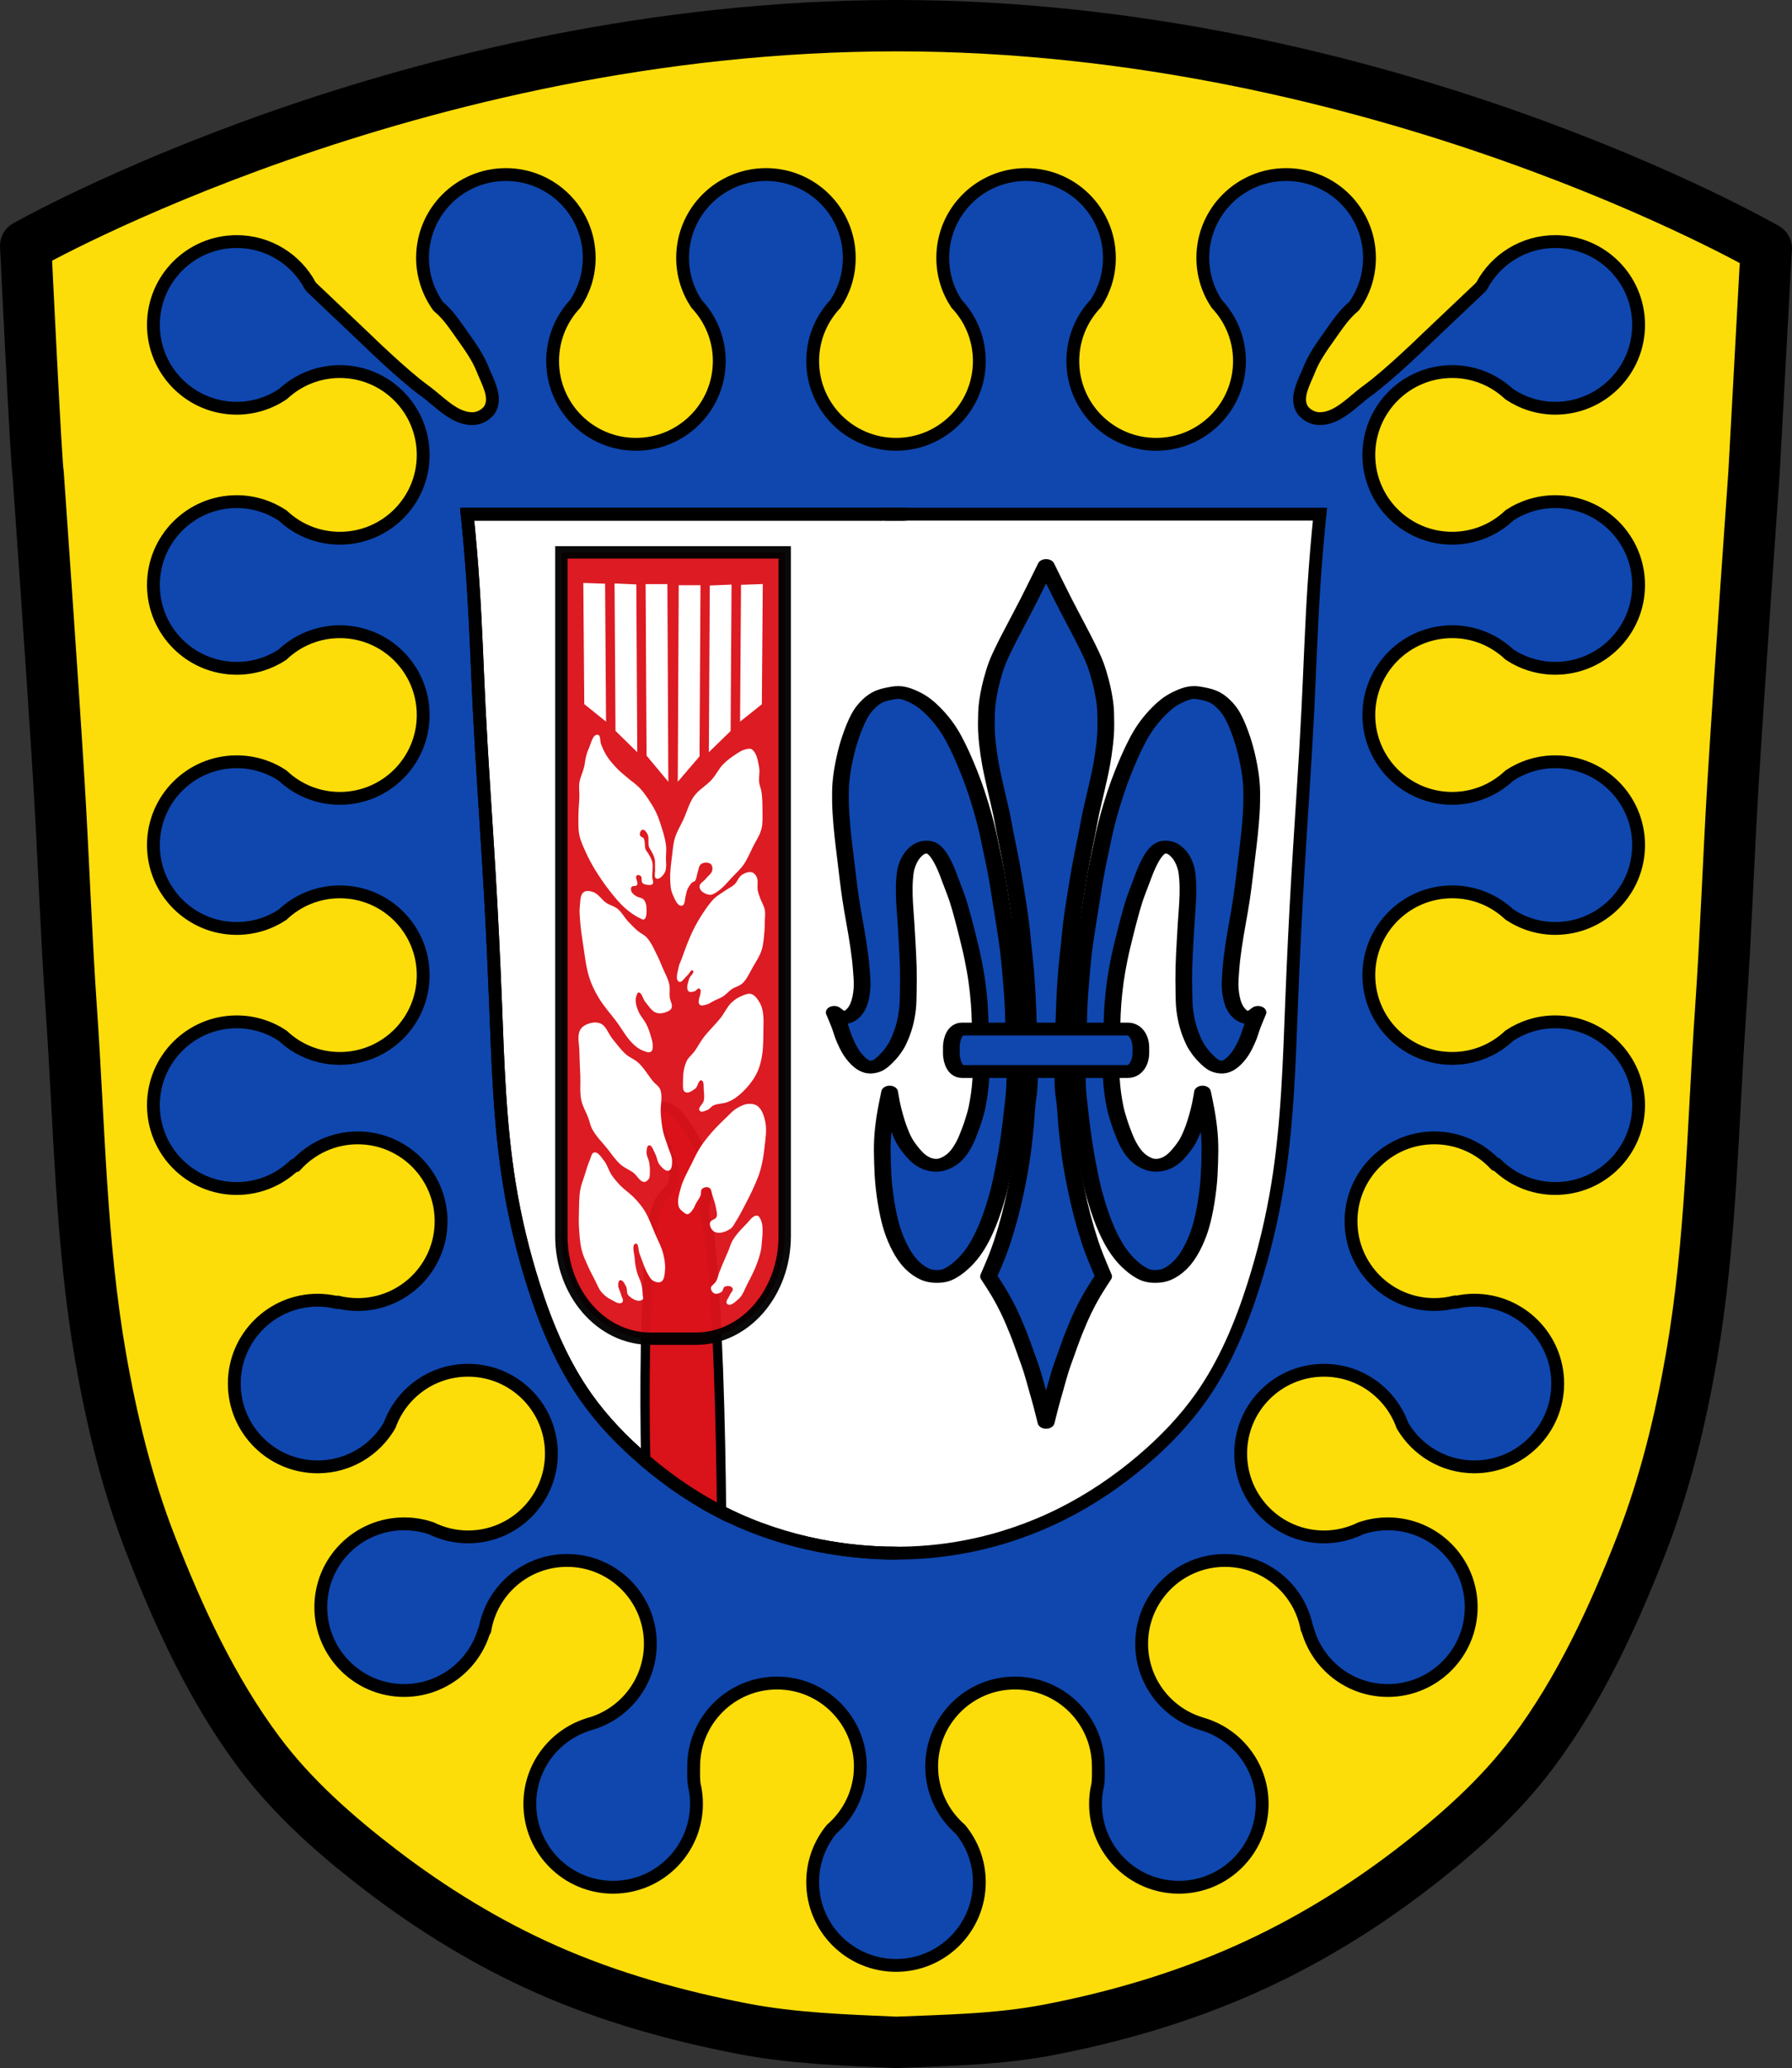 <?xml version="1.0" encoding="UTF-8" standalone="no"?>
<svg
   xmlns:dc="http://purl.org/dc/elements/1.1/"
   xmlns:cc="http://creativecommons.org/ns#"
   xmlns:rdf="http://www.w3.org/1999/02/22-rdf-syntax-ns#"
   xmlns:svg="http://www.w3.org/2000/svg"
   xmlns="http://www.w3.org/2000/svg"
   xmlns:sodipodi="http://sodipodi.sourceforge.net/DTD/sodipodi-0.dtd"
   xmlns:inkscape="http://www.inkscape.org/namespaces/inkscape"
   viewBox="0 0 697.91 805.51"
   version="1.1"
   id="svg995"
   sodipodi:docname="Wappen_von_Emersacker.svg"
   inkscape:version="0.92.5 (2060ec1f9f, 2020-04-08)">
  <rect x="0" y="0" width="697.91" height="805.51" fill="#333333" stroke="none"/>
  <defs
     id="defs999" />
  <sodipodi:namedview
     pagecolor="#ffffff"
     bordercolor="#666666"
     borderopacity="1"
     objecttolerance="10"
     gridtolerance="10"
     guidetolerance="10"
     inkscape:pageopacity="0"
     inkscape:pageshadow="2"
     inkscape:window-width="1920"
     inkscape:window-height="1046"
     id="namedview997"
     showgrid="false"
     inkscape:zoom="0.98459755"
     inkscape:cx="348.946"
     inkscape:cy="402.8114"
     inkscape:window-x="-11"
     inkscape:window-y="-11"
     inkscape:window-maximized="1"
     inkscape:current-layer="svg995"
     inkscape:snap-nodes="false" />
  <path
     style="fill:#0f47af"
     d="m 349.192,10 c -188.56,0 -339.19,85.72 -339.19,85.72 0,0 4.132,86.2 4.844,88.56 0,0 5.651,80.09 8.094,120.16 1.814,29.76 2.809,59.57 4.875,89.31 3.125,44.978 3.638,90.36 11.375,134.78 4.327,24.843 10.361,49.599 19.5,73.09 11.03,28.365 24.02,56.56 42.25,80.938 13.14,17.574 29.96,32.367 47.37,45.719 19.939,15.286 41.651,28.58 64.62,38.75 24.301,10.757 50.25,18.04 76.34,23.06 17.418,3.353 50.636,4.93 59.75,5.313 -0.046,0 -0.058,0.005 0.125,0 8.982,-0.291 42.1,-1.576 59.31,-4.875 26.21,-5.02 52.16,-12.666 76.53,-23.531 22.947,-10.229 44.717,-23.464 64.66,-38.75 17.415,-13.351 34.2,-28.18 47.34,-45.75 18.227,-24.374 31.25,-52.57 42.28,-80.938 9.139,-23.495 15.15,-48.23 19.469,-73.06 7.73,-44.42 8.25,-89.8 11.375,-134.78 2.066,-29.743 3.057,-59.55 4.875,-89.31 2.448,-40.08 8.125,-120.19 8.125,-120.19 l 4.781,-87.5 c 0,0 -150.16,-86.72 -338.72,-86.72"
     id="path909"
     inkscape:connector-curvature="0" />
  <path
     d="m 392.402,9 c -26.375,0.017 -43.22,1 -43.22,1 0,0 -48.02,2.775 -102.07,6.495 L 261.03,13.719 144.53,39.594 62.53,73.032 10,95.72 c 0,0 -1.798,-1.116 -4.25,-2.688 -7.845,20.552 8.875,62.09 8.875,62.09 l 12.03,212.34 6.719,115.19 21.438,101.16 30.12,79.03 45.563,51.563 59.59,40.19 61.62,24.781 79.03,16.75 81.72,-4 83.72,-27.469 77.03,-52.25 46.22,-57.59 30.16,-72.34 18.06,-111.19 9.781,-166.31 c -1.468,-0.333 -2.438,-0.563 -2.438,-0.563 l 10.656,-188.69 0.75,-19.656 -57.53,-25.19 -88.44,-31.28 -96.03,-24.813 c 0,0 -17.746,2.239 -14.445,-0.286 C 408.332,13.345 408.55,8.993 392.394,9.004 Z"
     id="path911"
     inkscape:connector-curvature="0"
     style="fill:#0f47af;stroke:#000000;fill-opacity:1" />
  <path
     d="m 6.343,97.18 8.719,55.615 12.06,212.34 6.688,115.19 21.438,101.16 30.12,79.03 45.563,51.563 59.62,40.19 61.59,24.781 79.06,16.75 81.72,-4 83.72,-27.469 77.03,-52.25 46.22,-57.59 30.12,-72.34 18.09,-111.19 10.03,-170.81 L 689.65,97.96 518.85,30.56 352.05,3.32 134.73,47.33 Z m 190.66,-29.2 c 17.922,0 32.469,14.515 32.469,32.438 0,6.606 -2.02,12.749 -5.406,17.875 -5.494,5.813 -8.844,13.683 -8.844,22.313 0,17.922 14.515,32.438 32.438,32.438 17.922,0 32.469,-14.515 32.469,-32.438 0,-8.606 -3.377,-16.442 -8.844,-22.25 -3.418,-5.137 -5.438,-11.31 -5.438,-17.938 0,-17.922 14.546,-32.438 32.469,-32.438 17.922,0 32.438,14.515 32.438,32.438 0,6.609 -1.952,12.75 -5.344,17.875 -5.507,5.815 -8.906,13.672 -8.906,22.313 0,17.922 14.546,32.438 32.469,32.438 17.922,0 32.438,-14.515 32.438,-32.438 0,-8.649 -3.39,-16.527 -8.906,-22.344 -3.38,-5.121 -5.344,-11.248 -5.344,-17.844 0,-17.922 14.515,-32.438 32.438,-32.438 17.922,0 32.469,14.515 32.469,32.438 0,6.529 -1.936,12.623 -5.25,17.719 -5.584,5.829 -9,13.76 -9,22.469 0,17.922 14.515,32.438 32.438,32.438 17.922,0 32.469,-14.515 32.469,-32.438 0,-8.606 -3.376,-16.442 -8.844,-22.25 -10e-4,-0.012 -0.023,-0.019 -0.031,-0.031 -3.399,-5.131 -5.406,-11.291 -5.406,-17.906 0,-17.922 14.546,-32.438 32.469,-32.438 17.922,0 32.438,14.515 32.438,32.438 0,7.02 -2.215,13.51 -6,18.813 -3.8,3.084 -6.644,7.41 -9.469,11.406 -2.974,4.207 -6.073,8.46 -7.969,13.25 -1.844,4.661 -5.117,10.06 -3.188,14.688 1.065,2.552 4.235,4.41 7,4.469 7.289,0.154 13.02,-6.71 18.938,-10.969 8.324,-5.991 23.06,-20.375 23.06,-20.375 l 20.563,-19.5 c 0.12,-0.244 0.531,-0.416 0.656,-0.656 l 0.219,-0.406 c 0,0 0.001,0.009 0,0 5.483,-10.157 16.21,-17.06 28.563,-17.06 17.922,0 32.438,14.515 32.438,32.438 0,17.922 -14.515,32.469 -32.438,32.469 -6.66,0 -12.819,-2.056 -17.969,-5.5 -5.803,-5.441 -13.605,-8.781 -22.19,-8.781 -17.922,0 -32.469,14.546 -32.469,32.469 0,17.922 14.546,32.438 32.469,32.438 8.669,0 16.523,-3.399 22.344,-8.938 5.115,-3.357 11.239,-5.313 17.813,-5.313 17.922,0 32.438,14.546 32.438,32.469 0,17.922 -14.515,32.438 -32.438,32.438 -6.615,0 -12.747,-1.976 -17.875,-5.375 -5.814,-5.498 -13.648,-8.875 -22.281,-8.875 -17.922,0 -32.469,14.515 -32.469,32.438 0,17.922 14.546,32.469 32.469,32.469 8.633,0 16.467,-3.377 22.281,-8.875 5.129,-3.39 11.268,-5.375 17.875,-5.375 17.922,0 32.438,14.515 32.438,32.438 0,17.922 -14.515,32.469 -32.438,32.469 -6.628,0 -12.771,-2.023 -17.906,-5.438 -5.81,-5.476 -13.636,-8.813 -22.25,-8.813 -17.922,0 -32.469,14.515 -32.469,32.438 0,17.922 14.546,32.438 32.469,32.438 8.638,0 16.467,-3.372 22.281,-8.875 5.128,-3.396 11.264,-5.375 17.875,-5.375 17.922,0 32.438,14.546 32.438,32.469 0,17.922 -14.515,32.438 -32.438,32.438 -8.977,0 -17.09,-3.64 -22.969,-9.531 l -0.281,0.281 c -5.93,-6.437 -14.433,-10.469 -23.875,-10.469 -17.922,0 -32.438,14.546 -32.438,32.469 0,17.922 14.515,32.438 32.438,32.438 2.79,0 5.51,-0.369 8.094,-1.031 l 0.062,0.219 c 2.393,-0.562 4.873,-0.875 7.438,-0.875 17.923,0 32.469,14.546 32.469,32.469 0,17.922 -14.546,32.438 -32.469,32.438 -11.952,0 -22.37,-6.474 -28,-16.09 -4.481,-12.555 -16.468,-21.531 -30.563,-21.531 -17.922,0 -32.438,14.515 -32.438,32.438 0,17.922 14.515,32.469 32.438,32.469 5.115,0 9.947,-1.205 14.25,-3.313 3.329,-1.152 6.902,-1.781 10.625,-1.781 17.923,0 32.469,14.515 32.469,32.438 0,17.922 -14.546,32.469 -32.469,32.469 -15.03,0 -27.656,-10.223 -31.344,-24.09 l -0.156,0.031 c -2.756,-15.13 -16.01,-26.594 -31.938,-26.594 -17.922,0 -32.438,14.515 -32.438,32.438 0,14.606 9.634,26.96 22.906,31.03 v 0.031 c 13.839,3.709 24.03,16.303 24.03,31.31 0,17.922 -14.515,32.469 -32.438,32.469 -17.922,0 -32.469,-14.546 -32.469,-32.469 0,-1.954 0.169,-3.86 0.5,-5.719 0.777,-2.782 0.594,-5.845 0.594,-8.875 0,-17.922 -14.546,-32.469 -32.469,-32.469 -17.922,0 -32.438,14.546 -32.438,32.469 0,9.774 4.321,18.519 11.156,24.469 4.619,5.606 7.406,12.764 7.406,20.594 0,17.922 -14.515,32.438 -32.438,32.438 -17.922,0 -32.469,-14.515 -32.469,-32.438 0,-7.8 2.758,-14.966 7.344,-20.563 6.865,-5.95 11.219,-14.702 11.219,-24.5 0,-17.922 -14.515,-32.469 -32.438,-32.469 -17.922,0 -32.469,14.546 -32.469,32.469 0,2.905 -0.185,5.852 0.531,8.531 0.372,1.967 0.563,3.988 0.563,6.06 0,17.922 -14.546,32.469 -32.469,32.469 -17.922,0 -32.438,-14.546 -32.438,-32.469 0,-14.504 9.528,-26.749 22.656,-30.906 v -0.031 c 13.983,-3.612 24.281,-16.326 24.281,-31.438 0,-17.922 -14.515,-32.438 -32.438,-32.438 -16.16,0 -29.546,11.796 -32.03,27.25 l -0.219,-0.031 c -3.909,13.532 -16.396,23.438 -31.19,23.438 -17.922,0 -32.469,-14.546 -32.469,-32.469 0,-17.922 14.546,-32.438 32.469,-32.438 3.737,0 7.317,0.624 10.656,1.781 4.297,2.1 9.114,3.313 14.219,3.313 17.922,0 32.469,-14.546 32.469,-32.469 0,-17.922 -14.546,-32.438 -32.469,-32.438 -14.06,0 -26.02,8.931 -30.531,21.438 -5.617,9.669 -16.04,16.188 -28.03,16.188 -17.922,0 -32.469,-14.515 -32.469,-32.438 0,-17.922 14.546,-32.469 32.469,-32.469 2.654,0 5.218,0.336 7.688,0.938 l 0.063,-0.219 c 2.517,0.626 5.133,0.969 7.844,0.969 17.922,0 32.469,-14.515 32.469,-32.438 0,-17.922 -14.546,-32.469 -32.469,-32.469 -9.634,0 -18.275,4.209 -24.22,10.875 l -0.344,-0.313 c -5.841,5.661 -13.785,9.156 -22.563,9.156 -17.922,0 -32.438,-14.515 -32.438,-32.438 0,-17.922 14.515,-32.469 32.438,-32.469 6.618,0 12.774,2 17.906,5.406 5.812,5.485 13.659,8.844 22.281,8.844 17.922,0 32.438,-14.515 32.438,-32.438 0,-17.922 -14.515,-32.438 -32.438,-32.438 -8.669,0 -16.554,3.399 -22.375,8.938 -5.11,3.353 -11.248,5.313 -17.813,5.313 -17.922,0 -32.438,-14.546 -32.438,-32.469 0,-17.922 14.515,-32.438 32.438,-32.438 6.588,0 12.723,1.971 17.844,5.344 5.817,5.516 13.695,8.906 22.344,8.906 17.922,0 32.438,-14.546 32.438,-32.469 0,-17.922 -14.515,-32.438 -32.438,-32.438 -8.681,0 -16.583,3.417 -22.406,8.969 -5.107,3.347 -11.221,5.281 -17.781,5.281 -17.922,0 -32.438,-14.515 -32.438,-32.438 0,-17.922 14.515,-32.469 32.438,-32.469 6.648,0 12.822,2.036 17.969,5.469 5.805,5.45 13.628,8.781 22.22,8.781 17.922,0 32.438,-14.515 32.438,-32.438 0,-17.922 -14.515,-32.469 -32.438,-32.469 -8.559,0 -16.358,3.336 -22.16,8.75 -5.16,3.462 -11.354,5.531 -18.03,5.531 -17.922,0 -32.438,-14.546 -32.438,-32.469 0,-17.922 14.515,-32.438 32.438,-32.438 12.355,0 23.08,6.902 28.563,17.06 l 0.25,0.438 c 0.032,0.062 0.156,0.125 0.187,0.188 l 21,19.938 c 0,0 14.739,14.384 23.06,20.375 5.917,4.259 11.649,11.123 18.938,10.969 2.765,-0.058 5.935,-1.917 7,-4.469 1.93,-4.626 -1.343,-10.03 -3.188,-14.688 -1.896,-4.79 -4.963,-9.04 -7.938,-13.25 -2.825,-3.996 -5.575,-8.229 -9.375,-11.313 -3.801,-5.314 -6.125,-11.875 -6.125,-18.906 0,-17.922 14.515,-32.438 32.438,-32.438 z"
     id="path915"
     inkscape:connector-curvature="0"
     style="fill:#fcdd09;stroke:#000000;stroke-width:5;stroke-linejoin:round;fill-opacity:1" />
  <path
     d="m 349.192,10 c -188.56,0 -339.19,85.72 -339.19,85.72 0,0 4.132,86.2 4.844,88.56 0,0 5.651,80.09 8.094,120.16 1.814,29.76 2.809,59.57 4.875,89.31 3.125,44.978 3.638,90.36 11.375,134.78 4.327,24.843 10.361,49.599 19.5,73.09 11.03,28.365 24.02,56.56 42.25,80.938 13.14,17.574 29.96,32.367 47.37,45.719 19.939,15.286 41.651,28.58 64.62,38.75 24.301,10.757 50.24,18.02 76.34,23.06 19.632,3.796 39.774,4.426 59.75,5.313 0.042,0.002 0.083,0.002 0.125,0 19.821,-0.813 39.833,-1.126 59.31,-4.875 26.21,-5.04 52.16,-12.666 76.53,-23.531 22.947,-10.229 44.717,-23.464 64.66,-38.75 17.415,-13.351 34.2,-28.18 47.34,-45.75 18.227,-24.374 31.25,-52.57 42.28,-80.938 9.139,-23.495 15.15,-48.23 19.469,-73.06 7.73,-44.42 8.25,-89.8 11.375,-134.78 2.066,-29.743 3.057,-59.55 4.875,-89.31 2.448,-40.08 8.125,-120.19 8.125,-120.19 l 4.781,-87.5 c 0,0 -150.16,-86.72 -338.72,-86.72 z"
     id="path917"
     inkscape:connector-curvature="0"
     style="fill:none;stroke:#000000;stroke-width:20;stroke-linejoin:round" />
  <path
     d="m 182.332,199.69 330.9,1.441 -6.469,137.58 -4.852,91.84 -8.734,59.784 -14.556,38.896 -22.319,30.973 -37.2,28.09 -40.43,14.766 -39.462,2.161 -38.17,-9 -29.759,-13.325 -28.788,-21.609 -21.996,-27.731 -14.556,-42.497 -10.351,-54.38 -3.235,-61.945 -5.822,-114.17 z"
     id="path931"
     inkscape:connector-curvature="0"
     style="fill:#ececec;stroke:#000000" />
  <path
     d="m 349.072,604.87 c -10.03,-0.003 -20.05,-0.977 -29.892,-2.904 -12.758,-2.499 -25.22,-6.608 -36.858,-12.394 -11.233,-5.582 -21.673,-12.703 -31.22,-20.843 -8.539,-7.283 -16.399,-15.419 -22.869,-24.589 -9.273,-13.144 -15.539,-28.19 -20.415,-43.516 -4.086,-12.846 -7.248,-25.987 -9.411,-39.29 -3.889,-23.929 -4.531,-48.25 -5.489,-72.47 -0.633,-16.01 -1.408,-32.02 -2.353,-48.02 -1.271,-21.54 -2.849,-43.06 -3.921,-64.61 -0.796,-16.01 -1.313,-32.03 -2.353,-48.02 -0.607,-9.327 -1.391,-18.643 -2.353,-27.941 h 83.13 81.56"
     id="path933"
     inkscape:connector-curvature="0"
     style="fill:#ffffff;stroke:#000000;stroke-width:5;stroke-linecap:round" />
  <path
     d="m 258.372,430.96 c -0.961,-0.021 -1.933,0.228 -2.938,0.813 -3.93,2.286 2.529,8.744 3.625,13.156 1.218,4.902 4.209,9.847 3.281,14.813 -0.653,3.495 -4.57,5.593 -5.938,8.875 -1.893,4.543 -2.453,9.54 -2.938,14.438 -2.246,22.721 -2.639,58.18 -1.948,87.03 2.898,2.403 6.44,5.04 8.757,6.813 4.737,3.619 9.386,6.393 14.467,9.512 1.605,0.985 4.065,2.175 6.288,3.344 -0.336,-34.679 -1.41,-79.47 -4.563,-108.02 -0.38,-3.439 -1.942,-6.727 -1.969,-10.188 -0.038,-5.01 3.082,-9.794 2.625,-14.781 -0.171,-1.865 -0.955,-3.676 -1.969,-5.25 -4.405,-6.841 -10.05,-20.414 -16.781,-20.563 z"
     id="path935"
     inkscape:connector-curvature="0"
     style="fill:#da121a;stroke:#000000;stroke-width:3.607;fill-opacity:1" />
  <path
     d="m 347.202,604.85 c 9.903,0.148 19.821,-0.739 29.54,-2.643 12.817,-2.511 25.284,-6.793 36.953,-12.659 11.206,-5.633 21.665,-12.715 31.22,-20.843 8.548,-7.273 16.402,-15.417 22.869,-24.589 9.268,-13.147 15.538,-28.19 20.415,-43.516 4.087,-12.845 7.249,-25.986 9.41,-39.29 3.888,-23.929 4.531,-48.25 5.49,-72.47 0.634,-16.01 1.408,-32.02 2.353,-48.02 1.271,-21.54 2.849,-43.06 3.921,-64.61 0.796,-16.01 1.313,-32.03 2.353,-48.02 0.606,-9.327 1.391,-18.643 2.353,-27.941 h -83.13 -87.56"
     id="path937"
     inkscape:connector-curvature="0"
     style="fill:#ffffff;stroke:#000000;stroke-width:5;stroke-linecap:round" />
  <path
     d="m 344.982,200.24 h 6.659"
     id="path939"
     inkscape:connector-curvature="0"
     style="fill:#ececec;stroke:#000000;stroke-width:5;stroke-linecap:round" />
  <g
     id="g2133"
     transform="matrix(1.302,0,0,0.998,-132.038,0.81)">
    <path
       inkscape:connector-curvature="0"
       id="path943"
       d="m 370.118,269.426 c -0.843,-7e-4 -1.687,0.182 -2.525,0.4 -1.329,0.346 -2.669,0.731 -3.953,1.674 -1.034,0.759 -2.037,1.847 -2.98,3.178 -0.763,1.076 -1.498,2.329 -2.137,3.848 -1.071,2.548 -1.976,5.569 -2.785,8.697 -0.692,2.675 -1.273,5.557 -1.75,8.529 -0.449,2.802 -0.836,5.708 -1.035,8.697 -0.173,2.585 -0.168,5.24 -0.131,7.861 0.041,2.916 0.204,5.819 0.391,8.697 0.315,4.843 0.792,9.605 1.23,14.383 0.447,4.868 0.882,9.748 1.424,14.551 0.712,6.313 1.711,12.399 2.398,18.732 0.31,2.865 0.608,5.753 0.775,8.697 0.147,2.598 0.363,5.271 0.195,7.861 -0.139,2.143 -0.452,4.311 -0.973,6.02 -0.496,1.631 -1.206,2.852 -1.943,3.68 -0.847,0.951 -1.799,1.453 -2.721,1.338 -0.921,-0.118 -2.656,-2.01 -2.656,-2.01 l 0.002,0.008 c 0,0 1.152,3.512 1.686,5.352 0.457,1.571 0.808,3.343 1.295,4.852 0.645,1.999 1.338,3.939 2.139,5.518 0.83,1.633 1.755,2.987 2.721,4.01 0.702,0.743 1.447,1.27 2.201,1.506 0.632,0.198 1.279,0.104 1.912,-0.084 0.56,-0.167 1.118,-0.457 1.652,-0.92 0.97,-0.841 1.884,-2.08 2.783,-3.346 0.426,-0.603 0.838,-1.277 1.232,-2.01 0.498,-0.926 0.999,-1.866 1.424,-3.01 0.747,-2.012 1.424,-4.245 1.943,-6.689 0.427,-2.011 0.742,-4.202 0.939,-6.439 0.195,-2.21 0.189,-4.509 0.227,-6.773 0.054,-3.231 0.057,-6.471 0,-9.701 -0.054,-3.076 -0.203,-6.136 -0.324,-9.199 -0.097,-2.456 -0.203,-4.91 -0.324,-7.359 -0.087,-1.787 -0.205,-3.564 -0.291,-5.352 -0.1,-2.087 -0.232,-4.17 -0.258,-6.271 -0.026,-2.036 -0.027,-4.095 0.096,-6.105 0.088,-1.429 0.193,-2.902 0.455,-4.182 0.329,-1.609 0.813,-3.027 1.359,-4.18 0.628,-1.327 1.379,-2.276 2.139,-3.012 0.559,-0.538 1.153,-0.855 1.748,-1 0.71,-0.173 1.442,-0.218 2.139,0.168 0.663,0.37 1.3,1.099 1.879,2.01 0.785,1.235 1.465,2.895 2.105,4.6 0.834,2.225 1.508,4.811 2.234,7.275 0.655,2.224 1.324,4.429 1.912,6.773 0.508,2.022 0.948,4.153 1.393,6.271 0.474,2.257 0.923,4.549 1.359,6.857 0.585,3.093 1.183,6.175 1.684,9.365 0.455,2.9 0.872,5.855 1.199,8.865 0.321,2.963 0.567,5.985 0.744,9.029 0.145,2.486 0.209,5.01 0.26,7.525 0.032,1.698 0.017,3.402 0.031,5.102 0.045,5.552 0.415,11.133 0.162,16.643 -0.173,3.753 -0.591,7.446 -1.135,10.955 -0.293,1.888 -0.72,3.621 -1.133,5.352 -0.289,1.211 -0.605,2.38 -0.939,3.512 -0.52,1.764 -1.039,3.552 -1.652,5.102 -0.592,1.494 -1.239,2.877 -1.943,4.01 -0.688,1.108 -1.433,2.001 -2.201,2.676 -1.047,0.92 -2.137,1.586 -3.238,1.84 -1.119,0.258 -2.258,0.103 -3.369,-0.334 -0.94,-0.37 -1.865,-1.037 -2.752,-1.924 -0.792,-0.792 -1.543,-1.865 -2.268,-3.01 -0.805,-1.272 -1.604,-2.623 -2.301,-4.266 -0.633,-1.494 -1.174,-3.242 -1.684,-5.02 -0.41,-1.429 -0.764,-2.966 -1.102,-4.516 -0.332,-1.521 -0.641,-3.079 -0.906,-4.684 -0.252,-1.524 -0.648,-4.684 -0.648,-4.684 0,0 -1.047,6.383 -1.424,9.701 -0.324,2.843 -0.594,5.75 -0.713,8.697 -0.126,3.105 -0.075,6.251 0,9.367 0.076,3.14 0.191,6.292 0.453,9.365 0.321,3.773 0.765,7.495 1.359,11.039 0.423,2.52 0.931,4.974 1.557,7.193 0.765,2.71 1.662,5.195 2.654,7.359 0.869,1.896 1.832,3.546 2.852,4.85 1.231,1.572 2.548,2.738 3.887,3.512 1.017,0.587 2.067,0.796 3.109,0.836 1.169,0.045 2.354,-0.043 3.498,-0.67 1.748,-0.96 3.443,-2.646 5.049,-4.682 1.334,-1.689 2.604,-3.773 3.758,-6.189 1.245,-2.607 2.367,-5.633 3.367,-8.863 1.191,-3.837 2.212,-8.039 3.109,-12.377 0.774,-3.746 1.359,-7.738 1.943,-11.707 0.437,-2.96 0.824,-5.983 1.166,-9.031 0.451,-4.026 0.819,-8.114 1.166,-12.209 0.221,-2.606 0.484,-5.205 0.582,-7.861 0.173,-4.717 0.059,-9.479 0,-14.215 -0.048,-3.881 -0.19,-7.751 -0.291,-11.625 -0.062,-2.398 -0.094,-4.802 -0.193,-7.191 -0.12,-2.885 -0.301,-5.751 -0.486,-8.613 -0.25,-3.861 -0.496,-7.73 -0.842,-11.541 -0.228,-2.509 -0.527,-4.973 -0.811,-7.443 -0.422,-3.668 -0.875,-7.312 -1.328,-10.955 -0.528,-4.247 -1.022,-8.525 -1.619,-12.711 -0.395,-2.769 -0.852,-5.477 -1.297,-8.195 -0.588,-3.587 -1.129,-7.231 -1.812,-10.703 -0.816,-4.141 -1.741,-8.145 -2.723,-12.039 -0.683,-2.71 -1.423,-5.327 -2.201,-7.861 -1.075,-3.499 -2.196,-6.913 -3.4,-10.119 -0.798,-2.123 -1.629,-4.182 -2.527,-6.02 -0.948,-1.945 -1.962,-3.697 -3.01,-5.27 -1.353,-2.029 -2.757,-3.861 -4.211,-5.352 -1.091,-1.119 -2.224,-1.975 -3.367,-2.676 -1.257,-0.771 -2.533,-1.458 -3.822,-1.674 -0.28,-0.047 -0.561,-0.066 -0.842,-0.066 z m 88.41,0 c -0.281,2.4e-4 -0.562,0.019 -0.842,0.066 -1.289,0.216 -2.565,0.903 -3.822,1.674 -1.143,0.701 -2.278,1.557 -3.369,2.676 -1.454,1.491 -2.858,3.323 -4.211,5.352 -1.048,1.573 -2.062,3.325 -3.01,5.27 -0.898,1.838 -1.727,3.897 -2.525,6.02 -1.204,3.206 -2.325,6.62 -3.4,10.119 -0.778,2.534 -1.52,5.151 -2.203,7.861 -0.982,3.894 -1.905,7.898 -2.721,12.039 -0.683,3.472 -1.226,7.116 -1.814,10.703 -0.445,2.718 -0.9,5.426 -1.295,8.195 -0.597,4.186 -1.093,8.464 -1.621,12.711 -0.453,3.643 -0.906,7.287 -1.328,10.955 -0.284,2.47 -0.581,4.934 -0.809,7.443 -0.346,3.811 -0.592,7.68 -0.842,11.541 -0.185,2.862 -0.366,5.728 -0.486,8.613 -0.1,2.389 -0.133,4.793 -0.195,7.191 -0.101,3.874 -0.243,7.744 -0.291,11.625 -0.059,4.736 -0.173,9.498 0,14.215 0.098,2.656 0.363,5.255 0.584,7.861 0.347,4.095 0.715,8.183 1.166,12.209 0.342,3.048 0.729,6.071 1.166,9.031 0.584,3.969 1.169,7.961 1.943,11.707 0.897,4.338 1.918,8.54 3.109,12.377 1,3.23 2.122,6.256 3.367,8.863 1.154,2.416 2.424,4.5 3.758,6.189 1.606,2.036 3.301,3.722 5.049,4.682 1.144,0.627 2.329,0.715 3.498,0.67 1.042,-0.04 2.092,-0.249 3.109,-0.836 1.339,-0.774 2.656,-1.94 3.887,-3.512 1.02,-1.304 1.981,-2.954 2.85,-4.85 0.992,-2.164 1.891,-4.649 2.656,-7.359 0.626,-2.219 1.132,-4.673 1.555,-7.193 0.594,-3.544 1.04,-7.266 1.361,-11.039 0.261,-3.073 0.377,-6.225 0.453,-9.365 0.075,-3.116 0.126,-6.262 0,-9.367 -0.12,-2.947 -0.389,-5.854 -0.713,-8.697 -0.377,-3.318 -1.426,-9.701 -1.426,-9.701 0,0 -0.394,3.16 -0.646,4.684 -0.265,1.605 -0.576,3.163 -0.908,4.684 -0.338,1.55 -0.69,3.087 -1.1,4.516 -0.51,1.778 -1.053,3.526 -1.686,5.02 -0.697,1.643 -1.494,2.994 -2.299,4.266 -0.725,1.145 -1.476,2.218 -2.268,3.01 -0.887,0.887 -1.814,1.554 -2.754,1.924 -1.111,0.437 -2.248,0.592 -3.367,0.334 -1.101,-0.254 -2.191,-0.92 -3.238,-1.84 -0.768,-0.675 -1.515,-1.568 -2.203,-2.676 -0.704,-1.133 -1.351,-2.516 -1.943,-4.01 -0.613,-1.55 -1.13,-3.338 -1.65,-5.102 -0.334,-1.132 -0.65,-2.301 -0.939,-3.512 -0.413,-1.731 -0.842,-3.464 -1.135,-5.352 -0.544,-3.509 -0.96,-7.202 -1.133,-10.955 -0.253,-5.51 0.117,-11.091 0.162,-16.643 0.014,-1.7 -7.5e-4,-3.404 0.031,-5.102 0.051,-2.515 0.115,-5.039 0.26,-7.525 0.177,-3.044 0.423,-6.066 0.744,-9.029 0.327,-3.01 0.742,-5.965 1.197,-8.865 0.501,-3.19 1.101,-6.272 1.686,-9.365 0.436,-2.308 0.885,-4.6 1.359,-6.857 0.445,-2.118 0.885,-4.249 1.393,-6.271 0.588,-2.344 1.257,-4.549 1.912,-6.773 0.726,-2.464 1.4,-5.05 2.234,-7.275 0.64,-1.705 1.32,-3.365 2.105,-4.6 0.579,-0.911 1.216,-1.64 1.879,-2.01 0.697,-0.386 1.427,-0.341 2.137,-0.168 0.595,0.145 1.191,0.462 1.75,1 0.76,0.736 1.509,1.685 2.137,3.012 0.546,1.153 1.032,2.571 1.361,4.18 0.262,1.28 0.366,2.753 0.453,4.182 0.123,2.01 0.122,4.069 0.096,6.105 -0.026,2.101 -0.158,4.184 -0.258,6.271 -0.086,1.788 -0.204,3.565 -0.291,5.352 -0.121,2.449 -0.227,4.903 -0.324,7.359 -0.121,3.063 -0.27,6.123 -0.324,9.199 -0.057,3.23 -0.054,6.47 0,9.701 0.038,2.264 0.032,4.563 0.227,6.773 0.197,2.237 0.512,4.428 0.939,6.439 0.519,2.444 1.196,4.677 1.943,6.689 0.425,1.144 0.926,2.084 1.424,3.01 0.394,0.733 0.806,1.407 1.232,2.01 0.899,1.266 1.815,2.505 2.785,3.346 0.534,0.463 1.09,0.753 1.65,0.92 0.633,0.188 1.279,0.282 1.912,0.084 0.754,-0.236 1.499,-0.763 2.201,-1.506 0.966,-1.023 1.891,-2.377 2.721,-4.01 0.801,-1.579 1.494,-3.519 2.139,-5.518 0.487,-1.509 0.84,-3.281 1.297,-4.852 0.534,-1.84 1.684,-5.352 1.684,-5.352 l 0.002,-0.008 c 0,0 -1.733,1.892 -2.654,2.01 -0.922,0.115 -1.876,-0.387 -2.723,-1.338 -0.736,-0.828 -1.445,-2.049 -1.941,-3.68 -0.521,-1.709 -0.834,-3.877 -0.973,-6.02 -0.168,-2.59 0.046,-5.263 0.193,-7.861 0.167,-2.944 0.467,-5.832 0.777,-8.697 0.687,-6.333 1.684,-12.419 2.396,-18.732 0.542,-4.803 0.979,-9.683 1.426,-14.551 0.438,-4.778 0.915,-9.54 1.23,-14.383 0.187,-2.878 0.348,-5.781 0.389,-8.697 0.037,-2.621 0.044,-5.276 -0.129,-7.861 -0.199,-2.989 -0.588,-5.895 -1.037,-8.697 -0.477,-2.972 -1.056,-5.854 -1.748,-8.529 -0.809,-3.128 -1.714,-6.149 -2.785,-8.697 -0.639,-1.519 -1.376,-2.772 -2.139,-3.848 -0.943,-1.331 -1.945,-2.419 -2.979,-3.178 -1.284,-0.943 -2.624,-1.328 -3.953,-1.674 -0.839,-0.218 -1.683,-0.401 -2.525,-0.4 z"
       style="fill:#0f47af;stroke:#000000;stroke-width:5;stroke-linecap:round;stroke-linejoin:round" />
    <path
       style="fill:#0f47af;stroke:#000000;stroke-width:5;stroke-linejoin:round"
       inkscape:connector-curvature="0"
       id="path947"
       d="m 414.295,219.88 c 0,0 -3.426,9.121 -5.174,13.598 -1.373,3.516 -2.786,6.925 -4.17,10.412 -1.038,2.614 -2.103,5.161 -3.101,7.874 -0.766,2.081 -1.555,4.133 -2.219,6.436 -0.59,2.045 -1.093,4.258 -1.555,6.513 -0.351,1.717 -0.658,3.496 -0.915,5.322 -0.228,1.619 -0.433,3.27 -0.551,4.966 -0.106,1.518 -0.115,3.069 -0.138,4.61 -0.022,1.497 -0.045,3.01 0,4.502 0.054,1.791 0.165,3.568 0.316,5.322 0.238,2.766 0.553,5.501 0.923,8.168 0.509,3.676 1.169,7.197 1.781,10.767 0.476,2.775 1.013,5.476 1.466,8.277 0.415,2.568 0.76,5.217 1.15,7.813 0.57,3.797 1.196,7.534 1.741,11.355 0.507,3.558 0.974,7.153 1.417,10.767 0.542,4.426 1.083,8.86 1.514,13.366 0.239,2.497 0.399,5.04 0.599,7.565 0.257,3.238 0.566,6.44 0.777,9.7 0.259,4 0.433,8.05 0.591,12.08 0.103,2.636 0.166,5.277 0.235,7.921 0.153,5.834 0.411,11.665 0.413,17.512 0,3.358 -0.038,6.737 -0.235,10.06 -0.105,1.768 -0.363,3.446 -0.502,5.198 -0.272,3.443 -0.372,6.966 -0.64,10.412 -0.306,3.939 -0.653,7.864 -1.101,11.711 -0.44,3.775 -0.976,7.476 -1.555,11.123 -0.555,3.494 -1.164,6.936 -1.838,10.288 -0.7,3.482 -1.465,6.888 -2.291,10.179 -0.512,2.039 -1.068,3.988 -1.644,5.91 -0.79,2.635 -2.478,7.689 -2.478,7.689 0,0 2.302,4.544 3.393,6.993 0.889,1.995 1.753,4.067 2.567,6.265 1.017,2.75 1.968,5.653 2.883,8.632 0.903,2.942 1.724,6.05 2.567,9.112 0.496,1.801 1.01,3.576 1.466,5.446 0.609,2.495 1.132,5.118 1.692,7.689 0.462,2.123 0.936,4.235 1.377,6.389 0.43,2.106 1.239,6.389 1.239,6.389 0,0 0.011,-3.25 0.024,-6 0.013,2.753 0.032,6 0.032,6 0,0 0.809,-4.283 1.239,-6.389 0.44,-2.155 0.914,-4.266 1.377,-6.389 0.56,-2.571 1.083,-5.194 1.692,-7.689 0.457,-1.869 0.969,-3.645 1.466,-5.446 0.843,-3.06 1.663,-6.17 2.567,-9.112 0.915,-2.98 1.873,-5.883 2.891,-8.632 0.813,-2.199 1.678,-4.271 2.567,-6.265 1.091,-2.448 3.385,-6.993 3.385,-6.993 0,0 -1.68,-5.05 -2.47,-7.689 -0.576,-1.921 -1.14,-3.871 -1.652,-5.91 -0.827,-3.291 -1.591,-6.698 -2.291,-10.179 -0.674,-3.352 -1.275,-6.794 -1.83,-10.288 -0.579,-3.647 -1.123,-7.349 -1.563,-11.123 -0.449,-3.847 -0.795,-7.772 -1.101,-11.711 -0.267,-3.445 -0.367,-6.969 -0.64,-10.412 -0.139,-1.752 -0.397,-3.43 -0.502,-5.198 -0.197,-3.319 -0.227,-6.698 -0.227,-10.06 0,-5.847 0.26,-11.679 0.413,-17.512 0.069,-2.643 0.124,-5.285 0.227,-7.921 0.158,-4.03 0.332,-8.08 0.591,-12.08 0.211,-3.26 0.528,-6.462 0.785,-9.7 0.2,-2.52 0.352,-5.068 0.591,-7.565 0.432,-4.507 0.972,-8.94 1.514,-13.366 0.443,-3.615 0.91,-7.209 1.417,-10.767 0.545,-3.821 1.171,-7.558 1.741,-11.355 0.389,-2.595 0.735,-5.244 1.15,-7.813 0.453,-2.801 0.99,-5.501 1.466,-8.277 0.612,-3.57 1.28,-7.091 1.789,-10.767 0.37,-2.668 0.677,-5.402 0.915,-8.168 0.151,-1.753 0.262,-3.531 0.316,-5.322 0.045,-1.494 0.022,-3 0,-4.502 -0.023,-1.541 -0.024,-3.092 -0.13,-4.61 -0.118,-1.695 -0.323,-3.347 -0.551,-4.966 -0.257,-1.825 -0.572,-3.605 -0.923,-5.322 -0.461,-2.255 -0.965,-4.468 -1.555,-6.513 -0.664,-2.303 -1.453,-4.355 -2.219,-6.436 -0.999,-2.713 -2.056,-5.26 -3.093,-7.874 -1.384,-3.486 -2.798,-6.896 -4.17,-10.412 -1.748,-4.478 -5.182,-13.598 -5.182,-13.598 z" />
    <path
       style="fill:#0f47af;stroke:#000000;stroke-width:5;stroke-linecap:round"
       inkscape:connector-curvature="0"
       id="path949"
       d="m 389.132,400.76 c -1.748,0 -3.15,3.206 -3.15,7.209 v 2.119 c 0,4 1.402,7.24 3.15,7.24 h 19.265 5.725 24.706 c 2.128,0 3.835,-3.237 3.835,-7.24 v -2.119 c 0,-4 -1.706,-7.209 -3.835,-7.209 h -24.652 -5.843 -19.2 z" />
  </g>
  <path
     d="m 218.632,215.14 v 266.24 c 0,22.15 15.451,39.979 34.644,39.979 h 17.69 c 19.19,0 34.644,-17.831 34.644,-39.979 V 215.14 h -86.977 z"
     id="path955"
     inkscape:connector-curvature="0"
     style="opacity:0.96;fill:#da121a;stroke:#000000;stroke-width:4.818;stroke-linecap:round" />
  <path
     style="fill:#ffffff"
     d="m 264.332,227.9 -0.368,76.56 8.477,-9.892 0.368,-66.66 h -8.477"
     id="path959"
     inkscape:connector-curvature="0" />
  <path
     style="fill:#ffffff"
     d="m 284.912,227.67 -0.368,57.03 -8.477,8.25 0.368,-64.926 z"
     id="path961"
     inkscape:connector-curvature="0" />
  <path
     style="fill:#ffffff"
     d="m 251.442,227.48 0.369,66.805 8.477,10.176 -0.369,-76.981 h -8.477"
     id="path963"
     inkscape:connector-curvature="0" />
  <path
     style="fill:#ffffff"
     d="m 239.342,227.24 0.369,57.41 8.477,8.304 -0.369,-65.35 z"
     id="path965"
     inkscape:connector-curvature="0" />
  <path
     style="fill:#ffffff"
     d="m 227.182,227.03 0.369,47.19 8.477,6.826 -0.368,-53.717 z"
     id="path967"
     inkscape:connector-curvature="0" />
  <path
     style="fill:#ffffff"
     d="m 297.072,227.46 -0.369,46.817 -8.477,6.772 0.369,-53.29 z"
     id="path969"
     inkscape:connector-curvature="0" />
  <path
     style="fill:#ffffff"
     d="m 250.152,323.15 c 0.812,-0.228 1.6,0.872 2.027,1.701 0.727,1.414 0.072,3.343 0.553,4.891 0.196,0.629 0.638,1.118 0.921,1.701 0.47,0.968 1.046,1.904 1.29,2.977 0.312,1.373 0.077,2.839 0.184,4.253 0.086,1.139 -0.515,2.885 0.369,3.402 1.128,0.661 2.622,-0.907 3.317,-2.127 1.017,-1.786 0.461,-4.245 0.553,-6.38 0.064,-1.487 0.194,-2.994 0,-4.466 -0.435,-3.303 -1.535,-6.454 -2.58,-9.569 -0.367,-1.094 -0.791,-2.167 -1.29,-3.19 -0.76,-1.559 -1.639,-3.044 -2.58,-4.466 -1.136,-1.718 -2.307,-3.429 -3.685,-4.891 -1.457,-1.544 -3.206,-2.675 -4.791,-4.04 -1.3,-1.119 -2.66,-2.156 -3.87,-3.402 -1.523,-1.569 -3.02,-3.216 -4.238,-5.104 -0.889,-1.374 -1.572,-2.918 -2.211,-4.466 -0.511,-1.236 -0.114,-3.646 -1.29,-3.828 -2.046,-0.317 -2.692,3.654 -3.685,5.742 -0.412,0.865 -0.679,1.818 -0.921,2.764 -0.338,1.32 -0.419,2.714 -0.737,4.04 -0.502,2.096 -1.531,4.02 -1.843,6.167 -0.254,1.748 0.044,3.545 0,5.316 -0.062,2.484 -0.367,4.958 -0.369,7.443 0,2.556 -0.145,5.169 0.369,7.656 0.497,2.408 1.587,4.61 2.58,6.805 1.034,2.285 2.218,4.483 3.501,6.592 1.808,2.971 3.779,5.82 5.897,8.506 1.783,2.262 3.607,4.523 5.712,6.38 1.816,1.602 3.772,3.069 5.897,4.04 0.526,0.241 1.163,0.741 1.659,0.425 0.799,-0.509 0.872,-1.925 0.921,-2.977 0.072,-1.528 -0.074,-3.289 -0.921,-4.466 -0.773,-1.074 -2.3,-0.945 -3.317,-1.701 -0.622,-0.462 -1.356,-0.923 -1.659,-1.701 -0.201,-0.517 -0.287,-1.241 0,-1.701 0.454,-0.727 1.776,-0.109 2.211,-0.851 0.586,-1 -0.943,-2.784 -0.184,-3.615 0.403,-0.442 1.24,-0.21 1.659,0.213 0.572,0.577 0.036,1.908 0.553,2.552 0.528,0.658 1.436,0.795 2.211,0.851 0.625,0.044 1.466,0.153 1.843,-0.425 0.445,-0.682 -0.154,-1.699 -0.184,-2.552 -0.072,-1.983 0.417,-4.03 0,-5.954 -0.253,-1.169 -0.914,-2.173 -1.474,-3.19 -0.33,-0.598 -0.855,-1.054 -1.106,-1.701 -0.511,-1.32 -0.069,-3.03 -0.737,-4.253 -0.327,-0.6 -1.333,-0.586 -1.474,-1.276 -0.158,-0.771 0.254,-1.939 0.921,-2.127"
     id="path971"
     inkscape:connector-curvature="0" />
  <path
     style="fill:#ffffff"
     d="m 265.622,352.71 c -1.752,0.371 -2.87,-2.638 -3.685,-4.466 -0.745,-1.669 -0.839,-3.655 -0.921,-5.529 -0.14,-3.198 0.358,-6.397 0.737,-9.569 0.273,-2.286 0.446,-4.626 1.106,-6.805 0.779,-2.574 2.216,-4.817 3.317,-7.23 1.357,-2.974 2.213,-6.328 4.054,-8.931 1.905,-2.693 4.847,-4.164 7,-6.592 1.621,-1.826 2.733,-4.213 4.423,-5.954 1.55,-1.598 3.343,-2.875 5.16,-4.04 1.058,-0.678 2.133,-1.411 3.317,-1.701 0.901,-0.221 1.989,-0.576 2.764,0 1.872,1.391 2.293,4.506 2.764,7.02 0.351,1.87 -0.224,3.845 0,5.742 0.155,1.312 0.733,2.522 0.921,3.828 0.343,2.382 0.37,4.816 0.369,7.23 0,2.343 0.192,4.765 -0.369,7.02 -0.638,2.561 -2.165,4.708 -3.317,7.02 -1.182,2.371 -2.201,4.885 -3.685,7.02 -1.17,1.681 -2.666,3.02 -4.054,4.466 -1.976,2.052 -3.776,4.426 -6.081,5.954 -0.96,0.637 -2.034,1.434 -3.133,1.276 -1.538,-0.222 -3.666,-1.204 -3.87,-2.977 -0.172,-1.494 1.722,-2.266 2.58,-3.402 0.801,-1.061 2.125,-1.818 2.396,-3.19 0.156,-0.788 0,-1.849 -0.553,-2.339 -1.025,-0.904 -2.782,-0.8 -3.87,0 -0.858,0.63 -0.896,2.108 -1.29,3.19 -0.407,1.117 -0.372,2.537 -1.106,3.402 -0.231,0.273 -0.657,0.196 -0.921,0.425 -0.875,0.756 -1.523,1.857 -2.027,2.977 -0.295,0.657 -0.336,1.43 -0.553,2.127 -0.428,1.375 -0.229,3.777 -1.474,4.04"
     id="path973"
     inkscape:connector-curvature="0" />
  <path
     style="fill:#ffffff"
     d="m 253.652,409.49 c -0.969,0.765 -2.391,0.017 -3.501,-0.425 -1.435,-0.567 -2.721,-1.621 -3.87,-2.765 -2.377,-2.364 -4.04,-5.541 -6.081,-8.294 -2.32,-3.132 -4.974,-5.965 -7,-9.357 -1.467,-2.454 -2.789,-5.072 -3.685,-7.868 -1.309,-4.081 -1.734,-8.475 -2.395,-12.759 -0.544,-3.523 -1.075,-7.06 -1.29,-10.633 -0.094,-1.556 -0.191,-3.135 0,-4.678 0.217,-1.754 0.084,-4.01 1.29,-5.104 1.014,-0.922 2.631,-0.634 3.87,-0.213 2.028,0.689 3.331,3.03 5.16,4.253 1.403,0.938 3.101,1.254 4.423,2.339 1.593,1.308 2.632,3.343 4.054,4.891 1.173,1.276 2.393,2.503 3.685,3.615 1.175,1.01 2.647,1.572 3.685,2.764 1.824,2.094 2.954,4.87 4.238,7.443 0.685,1.374 1.245,2.826 1.843,4.253 0.885,2.113 2.098,4.1 2.58,6.38 0.349,1.654 0,3.414 0.184,5.104 0.148,1.366 1.147,2.748 0.737,4.04 -0.241,0.759 -1.01,1.195 -1.659,1.489 -1.378,0.621 -3.02,0.956 -4.423,0.425 -1.779,-0.672 -2.932,-2.705 -4.238,-4.253 -0.944,-1.119 -1.227,-3.626 -2.58,-3.615 -0.393,0 -0.574,0.65 -0.737,1.063 -0.285,0.721 -0.412,1.548 -0.368,2.339 0.077,1.41 0.561,2.776 1.106,4.04 0.804,1.867 2.25,3.285 3.133,5.104 0.686,1.413 1.22,2.927 1.658,4.466 0.335,1.176 0.756,2.377 0.737,3.615 -0.012,0.808 0.025,1.883 -0.553,2.339"
     id="path975"
     inkscape:connector-curvature="0" />
  <path
     style="fill:#ffffff"
     d="m 264.332,382.27 c -1.447,-0.936 -0.334,-3.867 0,-5.742 0.188,-1.058 0.739,-1.984 1.106,-2.977 0.679,-1.841 1.301,-3.712 2.027,-5.529 0.805,-2.02 1.615,-4.03 2.58,-5.954 1.112,-2.211 2.332,-4.356 3.685,-6.38 1.356,-2.027 2.727,-4.089 4.423,-5.742 1.328,-1.294 2.933,-2.155 4.423,-3.19 1.156,-0.802 2.458,-1.353 3.501,-2.339 1.077,-1.018 1.567,-2.795 2.764,-3.615 1.192,-0.816 2.713,-1.466 4.054,-1.063 0.8,0.24 1.475,1.06 1.843,1.914 0.658,1.529 0.056,3.435 0.369,5.104 0.193,1.03 0.579,2 0.921,2.977 0.557,1.588 1.529,3 1.843,4.678 0.247,1.316 0.026,2.694 0,4.04 -0.031,1.561 -0.032,3.127 -0.184,4.678 -0.232,2.363 -0.38,4.793 -1.106,7.02 -0.757,2.321 -2.127,4.314 -3.317,6.38 -1.265,2.196 -2.295,4.697 -4.054,6.38 -1.206,1.153 -2.892,1.417 -4.238,2.339 -1.173,0.803 -2.128,1.993 -3.317,2.764 -1.104,0.716 -2.338,1.125 -3.501,1.701 -0.986,0.488 -1.898,1.235 -2.948,1.489 -0.902,0.218 -2.113,0.752 -2.764,0 -1.26,-1.454 1.498,-5.05 0,-6.167 -0.624,-0.464 -1.296,0.914 -2.027,1.063 -0.789,0.16 -1.879,0.493 -2.396,-0.213 -0.876,-1.196 -0.02,-3.178 0.368,-4.678 0.299,-1.155 2.267,-2.406 1.474,-3.19 -0.7,-0.692 -1.449,1.317 -2.211,1.914 -1.072,0.839 -2.187,3.071 -3.317,2.339"
     id="path977"
     inkscape:connector-curvature="0" />
  <path
     style="fill:#ffffff"
     d="m 250.882,460.31 c -1.755,-0.097 -2.761,-2.518 -4.238,-3.615 -1.595,-1.185 -3.471,-1.856 -4.975,-3.19 -1.964,-1.741 -3.477,-4.071 -5.16,-6.167 -2.01,-2.505 -4.341,-4.751 -5.897,-7.656 -0.696,-1.299 -0.955,-2.849 -1.474,-4.253 -0.874,-2.363 -2.244,-4.519 -2.764,-7.02 -0.633,-3.036 -0.248,-6.238 -0.369,-9.357 -0.126,-3.261 -0.307,-6.519 -0.369,-9.782 -0.047,-2.48 -0.775,-5.129 0,-7.443 0.329,-0.983 1.03,-1.859 1.843,-2.339 1.926,-1.138 4.428,-1.74 6.45,-0.851 2.155,0.947 3.02,4.02 4.607,5.954 1.671,2.04 3.238,4.233 5.16,5.954 1.523,1.364 3.48,1.998 4.975,3.402 2.192,2.059 3.761,4.871 5.712,7.23 0.9,1.087 2.252,1.807 2.764,3.19 1.039,2.803 -0.039,6.106 0.184,9.144 0.178,2.427 0.398,4.87 0.921,7.23 0.438,1.977 1.256,3.816 1.843,5.742 0.58,1.903 1.674,3.724 1.659,5.742 -0.001,1.278 -0.079,3.136 -1.106,3.615 -1.274,0.594 -2.724,-0.995 -3.685,-2.127 -1,-1.177 -1.061,-3.086 -1.843,-4.466 -0.667,-1.177 -1.192,-3.414 -2.396,-3.19 -0.788,0.146 -0.875,1.632 -0.921,2.552 -0.078,1.546 0.878,2.94 1.106,4.466 0.167,1.12 0.235,2.268 0.184,3.402 -0.038,0.861 0.052,1.839 -0.369,2.552 -0.403,0.683 -1.127,1.316 -1.843,1.276"
     id="path979"
     inkscape:connector-curvature="0" />
  <path
     style="fill:#ffffff"
     d="m 272.442,432.46 c 0.576,1.01 2.141,0.171 3.133,-0.213 0.84,-0.325 1.394,-1.307 2.211,-1.701 1.678,-0.81 3.612,-0.633 5.344,-1.276 1.152,-0.427 2.288,-0.966 3.317,-1.701 1.965,-1.406 3.765,-3.154 5.344,-5.104 1.292,-1.595 2.464,-3.367 3.317,-5.316 0.814,-1.861 1.323,-3.906 1.658,-5.954 0.548,-3.35 0.508,-6.799 0.553,-10.207 0.029,-2.198 0.168,-4.432 -0.184,-6.592 -0.205,-1.256 -0.502,-2.544 -1.106,-3.615 -0.829,-1.471 -1.866,-3.09 -3.317,-3.615 -1.185,-0.429 -2.511,0.171 -3.685,0.638 -1.534,0.61 -2.998,1.557 -4.238,2.764 -1.635,1.592 -2.62,3.909 -4.054,5.742 -2.154,2.753 -4.712,5.066 -6.818,7.868 -1.207,1.606 -2.147,3.461 -3.317,5.104 -1.05,1.473 -2.583,2.544 -3.317,4.253 -1.027,2.392 -1.327,5.199 -1.29,7.868 0.018,1.307 -0.233,3.153 0.737,3.828 1.199,0.835 2.868,-0.415 4.054,-1.276 1.032,-0.749 1.208,-3.508 2.396,-3.19 1.175,0.315 0.767,2.659 0.921,4.04 0.142,1.265 0.254,2.586 0,3.828 -0.284,1.388 -2.339,2.637 -1.658,3.828"
     id="path981"
     inkscape:connector-curvature="0" />
  <path
     style="fill:#ffffff"
     d="m 242.412,507.1 c -1.1,1.287 -3.167,-0.353 -4.607,-1.063 -1.379,-0.68 -2.655,-1.719 -3.685,-2.977 -1.042,-1.272 -1.617,-2.963 -2.396,-4.466 -0.946,-1.826 -1.925,-3.634 -2.764,-5.529 -0.888,-2.01 -1.862,-4 -2.396,-6.167 -0.762,-3.095 -0.921,-6.359 -1.106,-9.569 -0.089,-1.556 -0.046,-3.12 0,-4.678 0.092,-3.124 0.013,-6.293 0.553,-9.357 0.337,-1.911 1.073,-3.699 1.659,-5.529 0.64,-2 1.185,-4.056 2.027,-5.954 0.466,-1.05 0.655,-2.755 1.659,-2.977 1.557,-0.345 2.788,1.853 3.87,3.19 1.28,1.582 1.806,3.813 2.948,5.529 0.979,1.471 2.125,2.795 3.317,4.04 1.786,1.865 3.942,3.22 5.712,5.104 1.406,1.496 2.772,3.083 3.87,4.891 1.671,2.752 2.756,5.923 4.054,8.931 1.09,2.526 2.441,4.949 3.133,7.656 0.526,2.058 0.913,4.244 0.737,6.38 -0.128,1.562 -0.165,3.584 -1.29,4.466 -0.916,0.718 -2.316,0.334 -3.317,-0.213 -0.904,-0.494 -1.469,-1.594 -2.027,-2.552 -1.442,-2.473 -2.24,-5.372 -3.317,-8.08 -0.505,-1.269 -0.283,-4.069 -1.474,-3.828 -1.698,0.343 -0.477,3.968 -0.369,5.954 0.099,1.804 0.457,3.59 0.921,5.316 0.416,1.547 1.279,2.906 1.659,4.466 0.352,1.448 0.46,2.966 0.553,4.466 0.03,0.495 0.34,1.185 0,1.489 -1.555,1.39 -4.316,-0.104 -5.712,-1.701 -0.677,-0.775 -0.244,-2.248 -0.737,-3.19 -0.562,-1.074 -1.327,-2.777 -2.396,-2.552 -0.54,0.114 -0.698,1.069 -0.737,1.701 -0.082,1.342 0.799,2.53 1.106,3.828 0.231,0.979 1.17,2.255 0.553,2.977"
     id="path983"
     inkscape:connector-curvature="0" />
  <path
     style="fill:#ffffff"
     d="m 267.842,472.86 c -0.517,0.102 -1.033,-0.31 -1.474,-0.638 -0.803,-0.597 -1.715,-1.297 -2.027,-2.339 -0.666,-2.227 0.14,-4.764 0.737,-7.02 0.907,-3.426 2.72,-6.445 4.238,-9.569 1.093,-2.248 2.171,-4.522 3.501,-6.592 1.322,-2.057 2.851,-3.934 4.423,-5.742 1.973,-2.269 4.113,-4.339 6.265,-6.38 1.016,-0.963 1.971,-2.054 3.133,-2.764 1.545,-0.945 3.228,-1.836 4.975,-1.914 1.265,-0.056 2.687,0.165 3.685,1.063 1.539,1.384 2.328,3.76 2.764,5.954 0.674,3.388 0,6.971 -0.368,10.42 -0.295,2.731 -0.76,5.454 -1.474,8.08 -0.519,1.909 -1.261,3.734 -2.027,5.529 -1.433,3.361 -3.105,6.582 -4.791,9.782 -0.876,1.663 -1.752,3.334 -2.764,4.891 -0.679,1.046 -1.22,2.346 -2.211,2.977 -1.848,1.177 -4.37,2.136 -6.265,1.063 -1.012,-0.573 -1.878,-2.126 -1.659,-3.402 0.213,-1.238 2.135,-1.186 2.58,-2.339 0.376,-0.973 -0.012,-2.143 -0.184,-3.19 -0.301,-1.828 -0.889,-3.582 -1.474,-5.316 -0.319,-0.946 -0.337,-2.272 -1.106,-2.764 -0.866,-0.555 -2.207,-0.333 -2.948,0.425 -0.569,0.581 -0.245,1.75 -0.553,2.552 -0.448,1.169 -1.266,2.099 -1.843,3.19 -0.329,0.623 -0.518,1.352 -0.921,1.914 -0.612,0.853 -1.265,1.941 -2.211,2.127"
     id="path985"
     inkscape:connector-curvature="0" />
  <path
     style="fill:#ffffff"
     d="m 278.152,503.69 c 0.926,0.436 2.114,-0.002 2.948,-0.638 0.554,-0.423 0.495,-1.612 1.106,-1.914 0.975,-0.481 2.656,-0.455 3.133,0.638 0.37,0.85 -0.776,1.68 -1.106,2.552 -0.42,1.11 -1.843,2.54 -1.106,3.402 1.146,1.341 3.322,-0.753 4.607,-1.914 1.57,-1.418 2.291,-3.77 3.317,-5.742 1.401,-2.692 2.84,-5.387 3.87,-8.293 0.751,-2.118 1.488,-4.313 1.658,-6.592 0.286,-3.837 1.217,-8.718 -1.106,-11.483 -0.302,-0.36 -0.87,-0.341 -1.29,-0.213 -1.354,0.415 -2.274,1.898 -3.317,2.977 -1.972,2.042 -4.02,4.078 -5.528,6.592 -0.735,1.225 -1.093,2.701 -1.658,4.04 -0.721,1.71 -1.494,3.391 -2.211,5.104 -0.442,1.056 -0.881,2.115 -1.29,3.19 -0.454,1.193 -0.663,2.531 -1.29,3.615 -0.241,0.417 -0.626,0.695 -0.921,1.063 -0.385,0.48 -1.078,0.836 -1.106,1.489 -0.037,0.864 0.596,1.8 1.29,2.127"
     id="path987"
     inkscape:connector-curvature="0" />
  <path
     style="fill:none;stroke:#000000;stroke-width:5;stroke-linecap:round"
     inkscape:connector-curvature="0"
     id="path991"
     d="m 349.072,604.87 c -10.03,-0.003 -20.05,-0.977 -29.892,-2.904 -12.758,-2.499 -25.22,-6.608 -36.858,-12.394 -11.233,-5.582 -21.673,-12.703 -31.22,-20.843 -8.539,-7.283 -16.399,-15.419 -22.869,-24.589 -9.273,-13.144 -15.539,-28.19 -20.415,-43.516 -4.086,-12.846 -7.248,-25.987 -9.411,-39.29 -3.889,-23.929 -4.531,-48.25 -5.489,-72.47 -0.633,-16.01 -1.408,-32.02 -2.353,-48.02 -1.271,-21.54 -2.849,-43.06 -3.921,-64.61 -0.796,-16.01 -1.313,-32.03 -2.353,-48.02 -0.607,-9.327 -1.391,-18.643 -2.353,-27.941 h 83.13 87.56" />
</svg>
